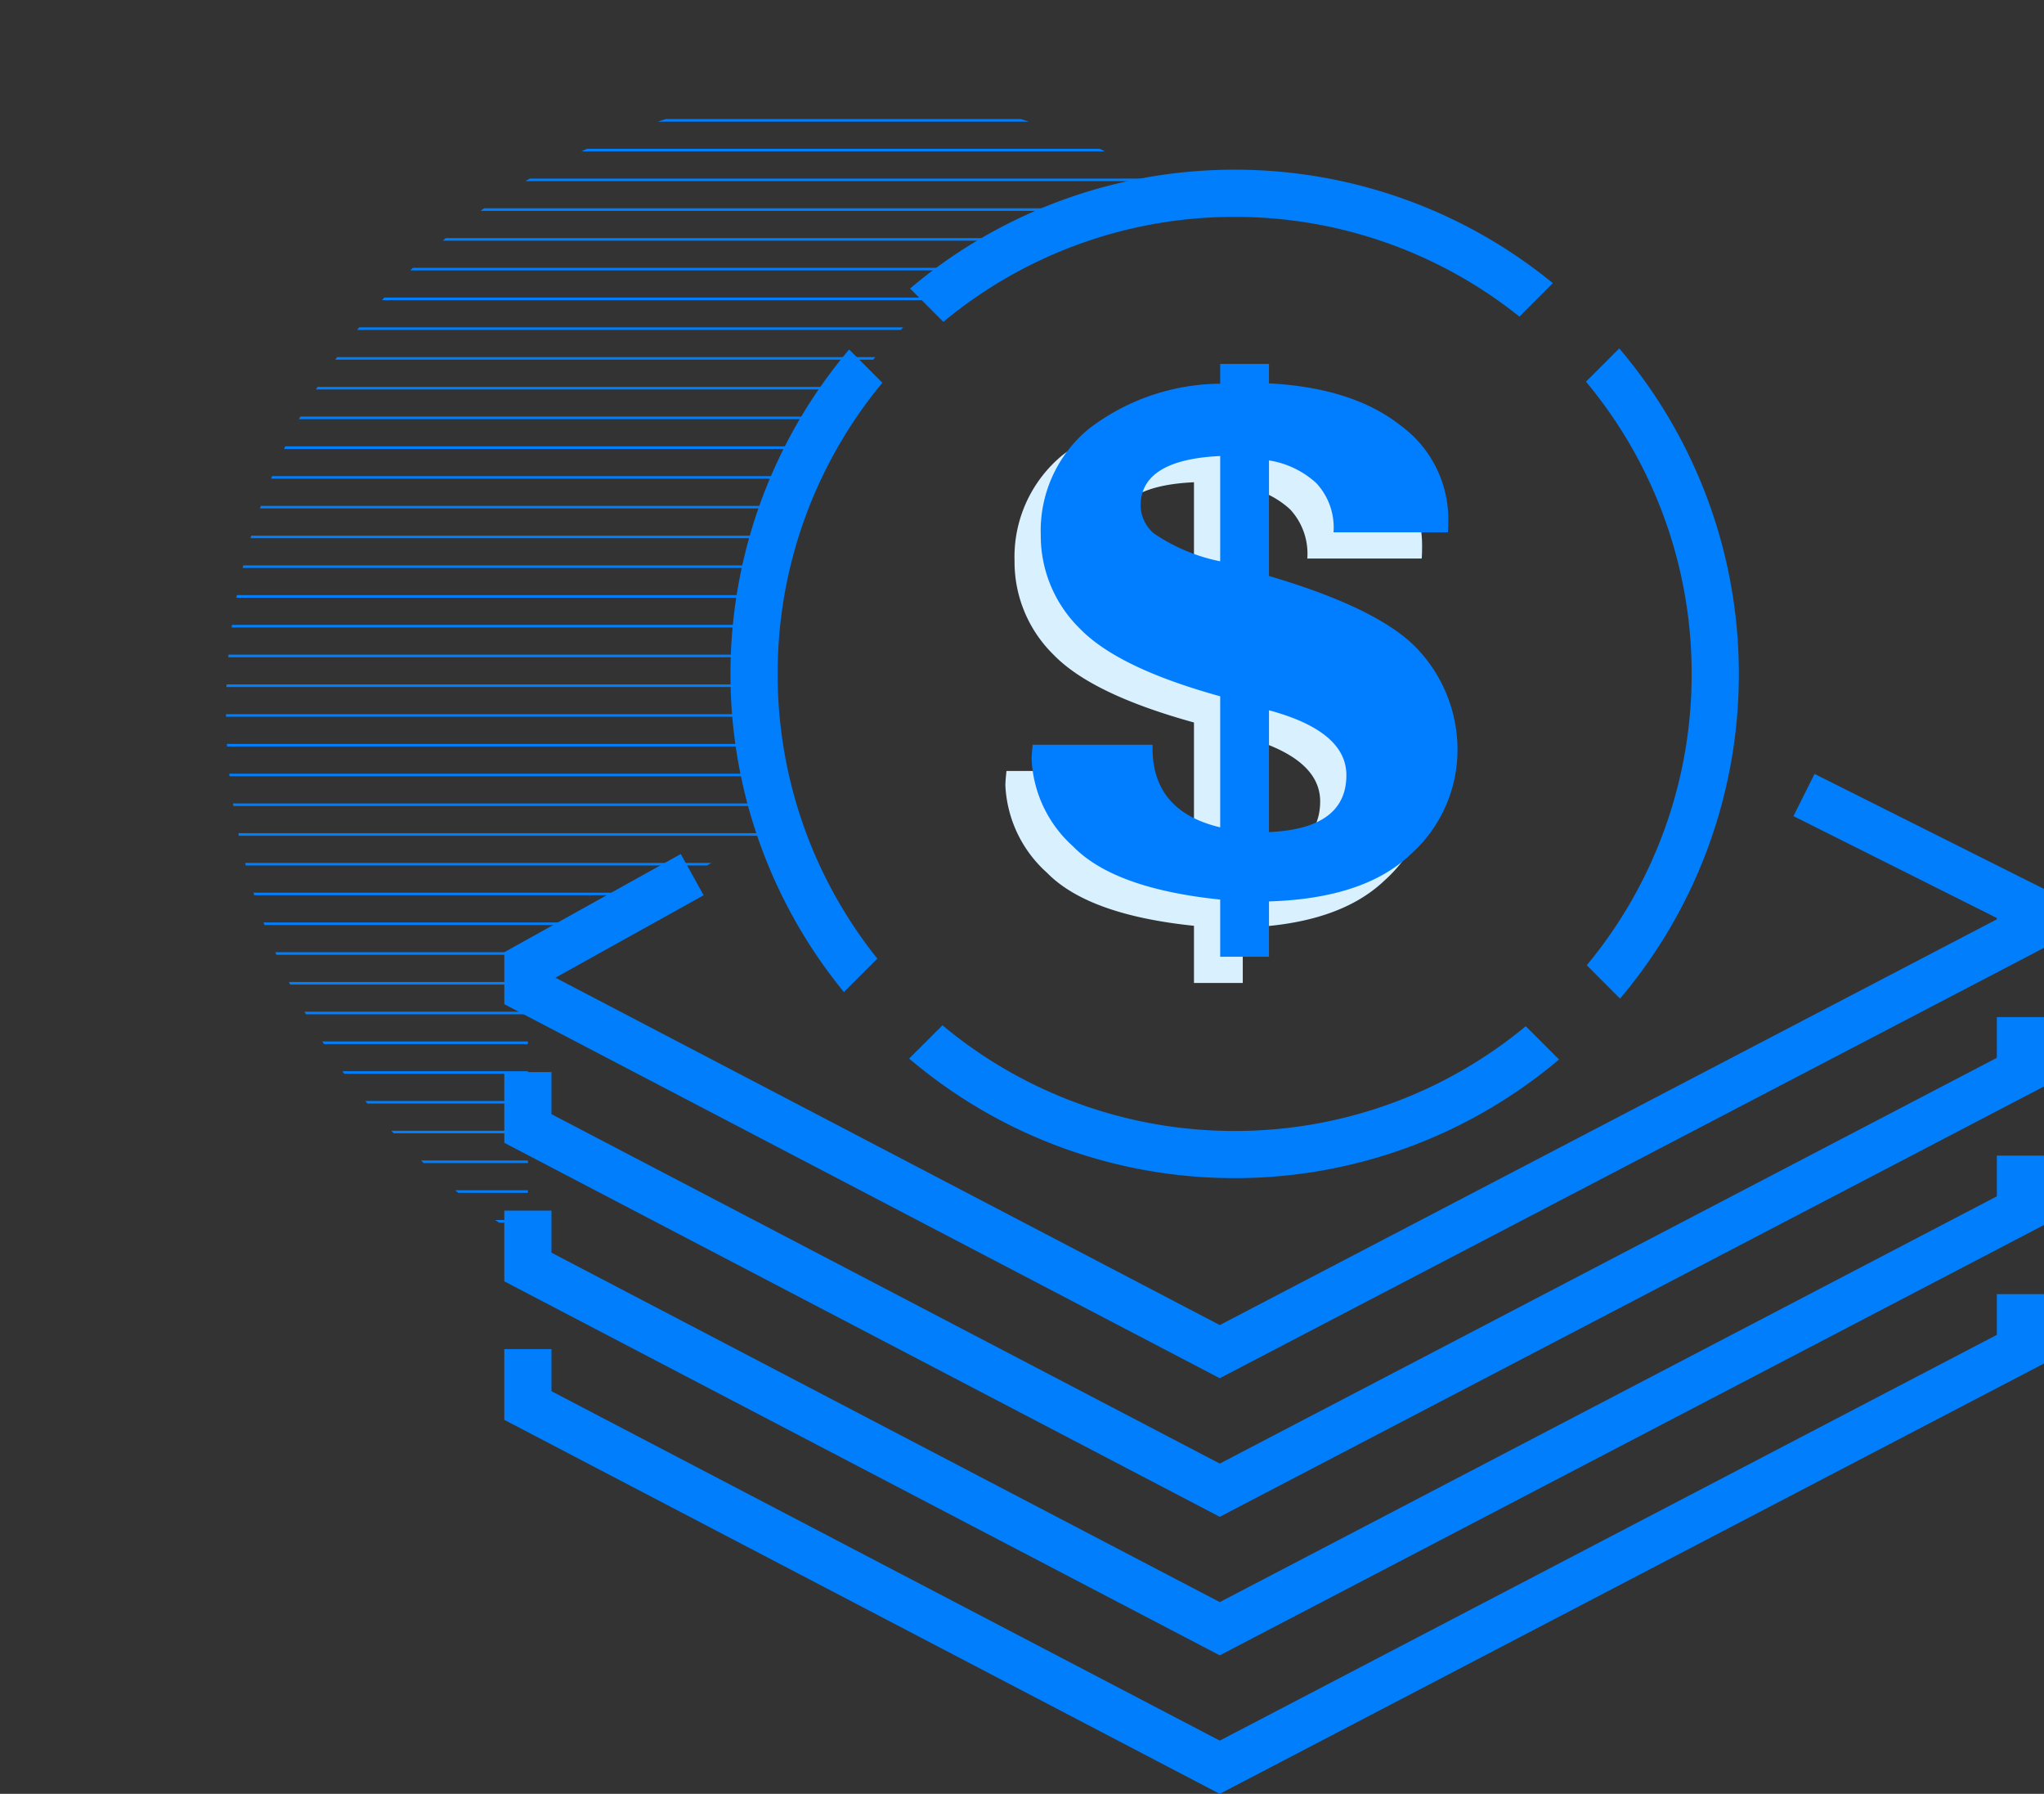 <svg xmlns="http://www.w3.org/2000/svg" xmlns:xlink="http://www.w3.org/1999/xlink" viewBox="681 1258 133 116.709"><rect x="681" y="1258" width="133" height="116.709" fill="#333333" stroke="none"/><defs><style>.a,.e{fill:none;}.b{fill:#007efc;}.c{clip-path:url(#a);}.d{clip-path:url(#b);}.e{stroke:#007efc;stroke-width:0.168px;}.f{fill:#d9f0ff;}.g{fill:#007eff;}</style><clipPath id="a"><path class="a" d="M0-114.066H133V2.643H0Z" transform="translate(0 114.066)"/></clipPath><clipPath id="b"><path class="a" d="M14.37-67.991A40.133,40.133,0,0,0,34.016-33.467h0V-51.351L50.482-60.6s-8.074-35.98,26.808-40.471h0a39.971,39.971,0,0,0-22.76-7.075h0A40.16,40.16,0,0,0,14.37-67.991" transform="translate(-14.37 108.149)"/></clipPath></defs><g transform="translate(681 1258)"><g transform="translate(32.814 84.197)"><path class="b" d="M2.2,0V2.651l-50.562,26.4L-91.847,6.317V3.581h-3.07v4.6l46.554,24.334,53.631-28V0Z" transform="translate(94.917)"/></g><g transform="translate(32.814 75.185)"><path class="b" d="M2.2,0V2.65l-50.562,26.4L-91.847,6.317V3.581h-3.07v4.6l46.554,24.335,53.631-28V0Z" transform="translate(94.917)"/></g><g transform="translate(32.814 66.172)"><path class="b" d="M2.2,0V2.651l-50.562,26.4L-91.847,6.318V3.581h-3.07v4.6l46.554,24.334,53.631-28V0Z" transform="translate(94.917)"/></g><g transform="translate(32.815 50.353)"><path class="b" d="M1.9.062l13.236,6.63v.083l-50.563,26.4-43.227-22.6,9.643-5.364L-70.5,2.528-81.981,8.915V12.3l46.553,24.334,53.631-28V4.8L3.275-2.683Z" transform="translate(81.981 2.683)"/></g><g class="c"><g transform="translate(59.161 66.708)"><path class="b" d="M.48.156a29.609,29.609,0,0,1-19.01-6.874L-20.7-4.554A32.646,32.646,0,0,0,.48,3.225,32.654,32.654,0,0,0,21.586-4.494L19.422-6.659A29.613,29.613,0,0,1,.48.156" transform="translate(20.696 6.718)"/></g><g transform="translate(103.198 22.67)"><path class="b" d="M.049,0-2.116,2.164A29.613,29.613,0,0,1,4.759,21.176,29.619,29.619,0,0,1-2.066,40.131L.1,42.3a32.652,32.652,0,0,0,7.73-21.12A32.651,32.651,0,0,0,.049,0" transform="translate(2.116)"/></g><g transform="translate(59.217 11.041)"><path class="b" d="M.478.07a29.6,29.6,0,0,1,18.53,6.488l2.175-2.175A32.65,32.65,0,0,0,.478-3a32.655,32.655,0,0,0-21.12,7.73L-18.476,6.9A29.609,29.609,0,0,1,.478.07" transform="translate(20.642 3)"/></g><g transform="translate(47.531 22.738)"><path class="b" d="M.07.478A29.613,29.613,0,0,1,6.884-18.465L4.72-20.63A32.652,32.652,0,0,0-3,.478a32.65,32.65,0,0,0,7.382,20.7l2.175-2.175A29.6,29.6,0,0,1,.07.478" transform="translate(3 20.63)"/></g></g><g class="d" transform="translate(14.703 6.054)"><g transform="translate(-14.703 1.775)"><path class="e" d="M0,0H98.352"/></g><g transform="translate(-14.703 3.711)"><path class="e" d="M0,0H98.352"/></g><g transform="translate(-14.703 5.647)"><path class="e" d="M0,0H98.352"/></g><g transform="translate(-14.703 7.583)"><path class="e" d="M0,0H98.352"/></g><g transform="translate(-14.703 9.52)"><path class="e" d="M0,0H98.352"/></g><g transform="translate(-14.703 11.455)"><path class="e" d="M0,0H98.352"/></g><g transform="translate(-14.703 13.391)"><path class="e" d="M0,0H98.352"/></g><g transform="translate(-14.703 15.327)"><path class="e" d="M0,0H98.352"/></g><g transform="translate(-14.703 17.264)"><path class="e" d="M0,0H98.352"/></g><g transform="translate(-14.703 19.199)"><path class="e" d="M0,0H98.352"/></g><g transform="translate(-14.703 21.134)"><path class="e" d="M0,0H98.352"/></g><g transform="translate(-14.703 23.071)"><path class="e" d="M0,0H98.352"/></g><g transform="translate(-14.703 25.006)"><path class="e" d="M0,0H98.352"/></g><g transform="translate(-14.703 26.943)"><path class="e" d="M0,0H98.352"/></g><g transform="translate(-14.703 28.879)"><path class="e" d="M0,0H98.352"/></g><g transform="translate(-14.703 30.815)"><path class="e" d="M0,0H98.352"/></g><g transform="translate(-14.703 32.75)"><path class="e" d="M0,0H98.352"/></g><g transform="translate(-14.703 34.686)"><path class="e" d="M0,0H98.352"/></g><g transform="translate(-14.703 36.623)"><path class="e" d="M0,0H98.352"/></g><g transform="translate(-14.703 38.559)"><path class="e" d="M0,0H98.352"/></g><g transform="translate(-14.703 40.495)"><path class="e" d="M0,0H98.352"/></g><g transform="translate(-14.703 42.43)"><path class="e" d="M0,0H98.352"/></g><g transform="translate(-14.703 44.367)"><path class="e" d="M0,0H98.352"/></g><g transform="translate(-14.703 46.303)"><path class="e" d="M0,0H98.352"/></g><g transform="translate(-14.703 48.238)"><path class="e" d="M0,0H98.352"/></g><g transform="translate(-14.703 50.174)"><path class="e" d="M0,0H98.352"/></g><g transform="translate(-14.703 52.11)"><path class="e" d="M0,0H98.352"/></g><g transform="translate(-14.703 54.047)"><path class="e" d="M0,0H98.352"/></g><g transform="translate(-14.703 55.982)"><path class="e" d="M0,0H98.352"/></g><g transform="translate(-14.703 57.918)"><path class="e" d="M0,0H98.352"/></g><g transform="translate(-14.703 59.854)"><path class="e" d="M0,0H98.352"/></g><g transform="translate(-14.703 61.79)"><path class="e" d="M0,0H98.352"/></g><g transform="translate(-14.703 63.726)"><path class="e" d="M0,0H98.352"/></g><g transform="translate(-14.703 65.661)"><path class="e" d="M0,0H98.352"/></g><g transform="translate(-14.703 67.598)"><path class="e" d="M0,0H98.352"/></g><g transform="translate(-14.703 69.534)"><path class="e" d="M0,0H98.352"/></g><g transform="translate(-14.703 71.471)"><path class="e" d="M0,0H98.352"/></g><g transform="translate(-14.703 73.406)"><path class="e" d="M0,0H98.352"/></g><g transform="translate(-14.703 75.341)"><path class="e" d="M0,0H98.352"/></g><g transform="translate(-14.703 77.278)"><path class="e" d="M0,0H98.352"/></g><g transform="translate(-14.703 79.214)"><path class="e" d="M0,0H98.352"/></g><g transform="translate(-14.703 81.15)"><path class="e" d="M0,0H98.352"/></g></g><g class="c"><g transform="translate(65.42 25.384)"><path class="f" d="M.35.51V8.435q5.034-.215,5.036-3.7Q5.386,1.871.35.51M-2.825-9.181v-6.85q-5.181.238-5.18,3.247A2.472,2.472,0,0,0-7.147-11,11.8,11.8,0,0,0-2.825-9.181m0,17.306V-.4q-6.659-1.839-9.143-4.416A8.452,8.452,0,0,1-14.5-10.9a8.573,8.573,0,0,1,3.127-6.9,14.2,14.2,0,0,1,8.547-2.935v-1.289H.35v1.265q5.464.287,8.568,2.745a7.551,7.551,0,0,1,3.1,6.159c0,.3-.007.564-.024.787H4.549a4.233,4.233,0,0,0-1.12-3.2A5.916,5.916,0,0,0,.35-15.746v7.519q7.468,2.2,9.857,4.965a9.565,9.565,0,0,1,2.41,6.35,9.115,9.115,0,0,1-3.054,6.8Q6.554,12.756.35,12.947v3.6H-2.825V12.827q-6.9-.715-9.572-3.46a8.119,8.119,0,0,1-2.7-5.682c0-.175.025-.486.073-.931h7.8q-.121,4.3,4.392,5.371" transform="translate(15.095 22.023)"/></g><g transform="translate(67.126 23.678)"><path class="g" d="M.35.51V8.435q5.034-.215,5.036-3.7Q5.386,1.871.35.51M-2.825-9.181v-6.85q-5.181.238-5.18,3.247A2.472,2.472,0,0,0-7.147-11,11.8,11.8,0,0,0-2.825-9.181m0,17.306V-.4q-6.659-1.839-9.143-4.416A8.452,8.452,0,0,1-14.5-10.9a8.573,8.573,0,0,1,3.127-6.9,14.2,14.2,0,0,1,8.547-2.935v-1.289H.35v1.265q5.464.287,8.568,2.745a7.551,7.551,0,0,1,3.1,6.159c0,.3-.007.564-.024.787H4.549a4.233,4.233,0,0,0-1.12-3.2A5.916,5.916,0,0,0,.35-15.746v7.519q7.468,2.2,9.857,4.965a9.565,9.565,0,0,1,2.41,6.35,9.115,9.115,0,0,1-3.054,6.8Q6.554,12.756.35,12.947v3.6H-2.825V12.827q-6.9-.715-9.572-3.46a8.119,8.119,0,0,1-2.7-5.682c0-.175.025-.486.073-.931h7.8q-.121,4.3,4.392,5.371" transform="translate(15.095 22.023)"/></g></g></g></svg>